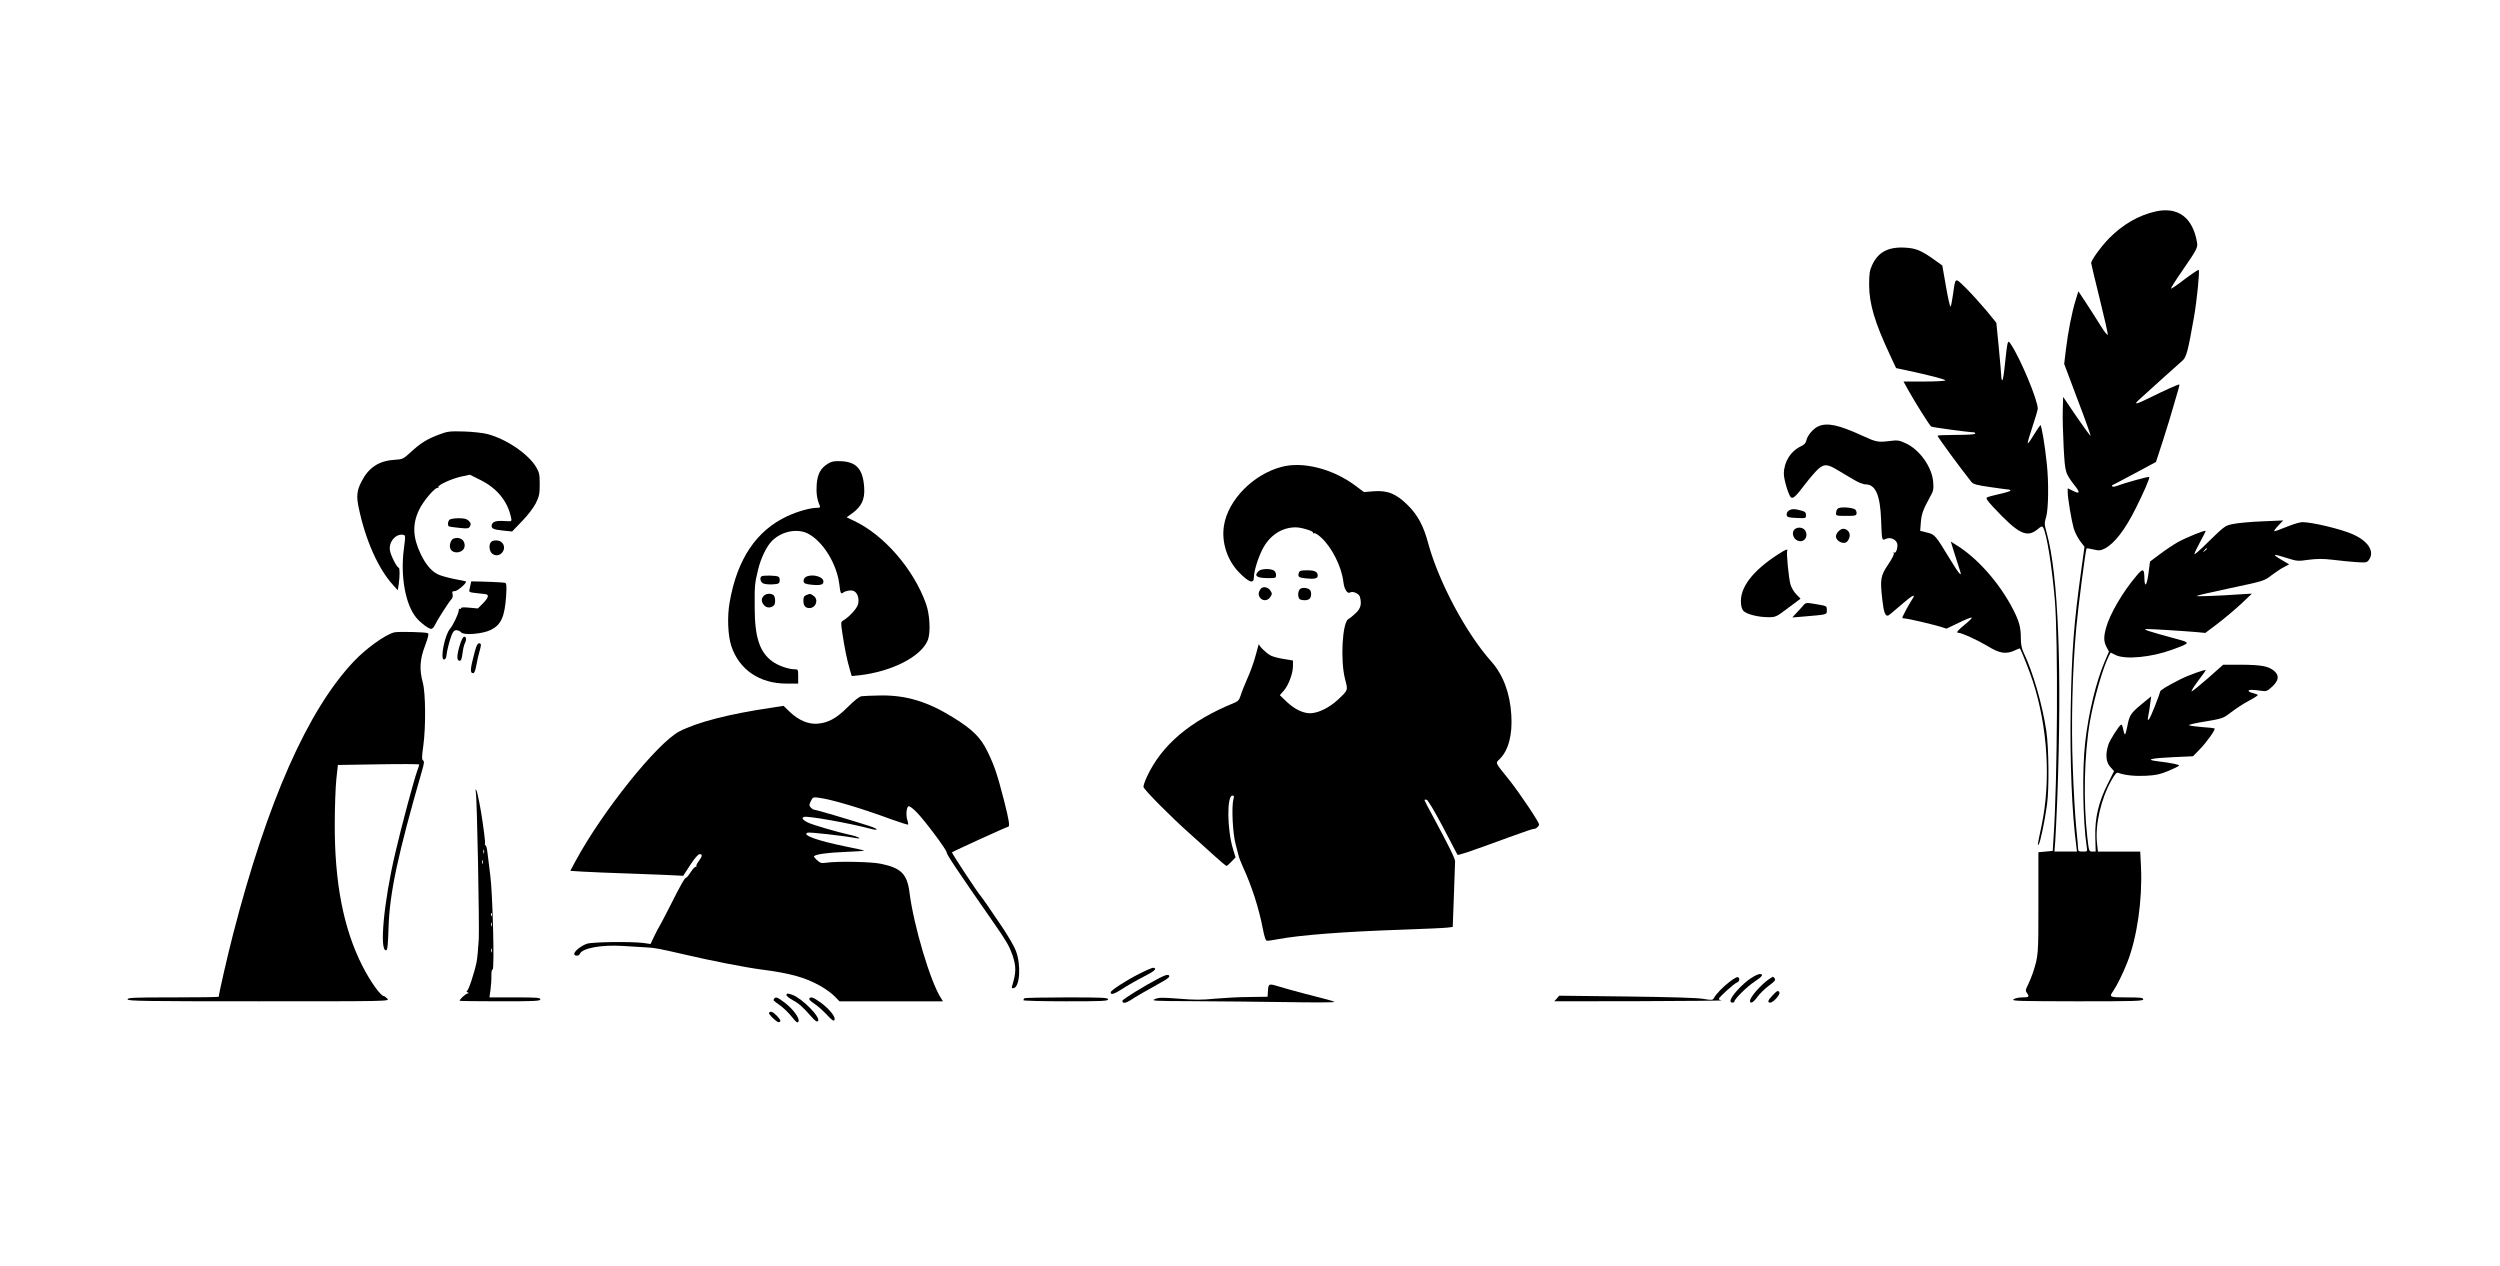 <?xml version="1.0" standalone="no"?>
<!DOCTYPE svg PUBLIC "-//W3C//DTD SVG 20010904//EN"
 "http://www.w3.org/TR/2001/REC-SVG-20010904/DTD/svg10.dtd">
<svg version="1.0" xmlns="http://www.w3.org/2000/svg"
 width="1920pt" height="972pt" viewBox="0 0 1920 972"
 preserveAspectRatio="xMidYMid meet">

<g transform="translate(0,972) scale(0.1,-0.1)"
fill="#000000" stroke="none">
<path d="M16555 8096 c-129 -29 -251 -99 -356 -205 -60 -61 -139 -169 -139
-191 0 -5 29 -127 65 -272 36 -145 64 -270 63 -278 -2 -8 -26 21 -53 65 -27
44 -77 122 -111 174 l-62 94 -21 -68 c-28 -89 -59 -247 -75 -381 l-13 -109
103 -274 c58 -151 102 -276 100 -278 -2 -3 -51 64 -108 147 l-103 152 -3 -103
c-2 -57 2 -187 7 -287 12 -201 9 -192 97 -307 31 -41 21 -49 -27 -24 l-39 19
0 -30 c0 -44 29 -217 46 -278 9 -29 31 -73 49 -97 l34 -44 -24 -173 c-58 -415
-74 -626 -82 -1073 -7 -398 10 -808 43 -1052 l5 -43 -87 0 -86 0 6 73 c3 39
10 189 16 332 37 1001 8 1722 -81 2042 -19 68 -19 76 -4 125 17 60 20 260 5
403 -15 146 -42 305 -50 300 -4 -3 -27 -37 -51 -76 -24 -40 -44 -68 -46 -63
-2 5 15 63 37 129 22 65 40 127 40 137 0 65 -130 378 -205 492 -17 26 -20 27
-26 10 -4 -11 -13 -79 -20 -151 -7 -73 -16 -133 -21 -133 -4 0 -8 12 -8 28 0
15 -9 114 -19 220 l-19 193 -75 92 c-42 50 -111 127 -155 171 -91 89 -83 92
-103 -47 -7 -48 -15 -90 -19 -92 -4 -2 -20 68 -35 156 l-28 160 -61 44 c-100
71 -140 88 -222 93 -131 8 -210 -33 -256 -134 -19 -41 -23 -65 -23 -154 1
-145 43 -286 160 -536 l47 -101 81 -17 c179 -39 297 -69 297 -77 0 -5 -72 -9
-160 -9 l-161 0 37 -67 c55 -98 164 -272 176 -279 9 -6 291 -44 326 -44 6 0
12 -4 12 -10 0 -6 -55 -10 -145 -10 -80 0 -145 -3 -145 -6 0 -9 175 -248 258
-352 16 -21 37 -27 148 -43 71 -10 135 -19 142 -19 6 0 12 -3 12 -8 0 -4 -38
-16 -84 -26 -46 -10 -89 -22 -96 -26 -10 -6 3 -26 46 -72 197 -211 260 -242
345 -171 25 21 32 24 40 12 27 -44 67 -289 90 -554 26 -314 21 -1379 -10
-1835 l-6 -95 -55 -5 -55 -5 0 -390 c0 -400 0 -406 -42 -535 -8 -25 -25 -66
-37 -91 -20 -39 -22 -48 -10 -64 22 -30 17 -35 -34 -35 -27 0 -57 -6 -68 -15
-17 -13 40 -14 489 -15 444 0 507 2 507 15 0 13 -21 15 -125 15 -134 0 -139 2
-106 48 28 41 77 139 109 222 75 191 116 478 105 728 l-6 122 -163 0 -162 0
-7 66 c-15 139 30 337 109 478 29 52 42 66 54 61 49 -19 126 -27 211 -23 79 4
110 11 173 37 43 18 80 36 83 41 5 8 -61 21 -174 35 -87 11 -41 22 126 30
l155 7 49 50 c51 51 126 155 117 163 -2 3 -44 8 -94 11 -49 4 -95 10 -102 14
-8 4 48 17 124 29 136 23 138 24 202 73 35 27 95 66 133 86 38 20 69 40 69 44
0 3 -16 10 -36 15 -20 4 -35 12 -35 18 1 10 33 9 103 -1 33 -5 42 -1 79 33 51
48 55 85 15 120 -43 37 -100 47 -252 48 l-140 0 -116 -103 c-64 -56 -121 -102
-126 -102 -6 0 16 36 48 79 33 43 60 81 60 84 0 9 -132 -38 -195 -70 -106 -54
-155 -84 -155 -95 0 -4 -18 -55 -41 -113 -41 -106 -64 -137 -49 -67 4 20 11
61 14 91 l7 53 -77 -63 c-81 -68 -90 -81 -107 -171 -6 -32 -14 -58 -17 -58 -4
0 -10 18 -14 40 -4 23 -11 38 -16 35 -19 -12 -87 -120 -98 -155 -24 -76 -18
-133 16 -171 l28 -31 -48 -97 c-71 -140 -100 -265 -96 -408 l3 -113 -26 0
c-25 0 -26 2 -38 108 -32 278 -24 637 20 892 30 171 100 414 145 502 l14 26
39 -19 c75 -36 274 -17 432 41 149 55 148 52 13 89 -199 54 -243 69 -209 70
35 1 302 -16 391 -24 l61 -6 99 75 c55 42 135 110 179 151 l80 76 -85 -5
c-184 -13 -345 -18 -340 -13 3 4 121 31 263 61 256 54 257 55 314 99 32 24 75
53 96 63 l38 20 -63 37 c-73 43 -62 46 47 11 75 -24 84 -25 165 -13 65 8 110
9 185 0 55 -7 136 -15 181 -18 77 -5 82 -4 98 18 45 64 -6 144 -127 197 -89
39 -310 92 -385 92 -18 0 -71 -16 -118 -35 -46 -19 -90 -35 -96 -35 -7 0 6 19
27 41 l40 42 -160 -7 c-88 -3 -189 -13 -224 -20 -68 -15 -57 -7 -239 -184 -30
-29 -57 -51 -59 -48 -2 2 16 42 41 88 25 47 46 87 46 90 0 11 -147 -49 -213
-85 -35 -20 -98 -62 -139 -93 l-76 -57 -12 -94 c-13 -93 -29 -110 -31 -33 -1
74 -11 77 -59 20 -107 -125 -208 -298 -236 -404 -19 -69 -17 -105 4 -145 l19
-35 -33 -77 c-66 -156 -123 -391 -149 -615 -25 -209 -19 -612 11 -806 6 -38 6
-38 -30 -38 -31 0 -36 3 -36 23 0 12 -7 87 -15 167 -8 80 -20 286 -26 459 -13
340 -3 745 27 1071 15 165 72 601 79 608 2 2 26 -1 53 -8 44 -10 54 -9 88 8
73 38 155 144 236 307 63 125 111 236 104 242 -5 5 -188 -46 -249 -69 -15 -6
-30 -8 -34 -4 -3 3 -4 7 -2 9 2 1 24 13 49 25 25 13 100 53 167 89 l121 65 56
172 c30 94 67 214 81 266 15 52 31 108 36 124 5 16 8 31 6 33 -4 4 -111 -44
-236 -106 -100 -49 -118 -52 -70 -8 66 61 302 272 330 297 31 27 43 74 89 335
22 125 45 354 36 362 -3 3 -51 -29 -107 -71 -55 -43 -103 -75 -106 -73 -2 3
33 60 79 126 121 176 129 190 121 231 -33 190 -146 274 -318 236z m395 -2590
c0 -2 -8 -10 -17 -17 -16 -13 -17 -12 -4 4 13 16 21 21 21 13z"/>
<path d="M13965 6446 c-39 -17 -84 -70 -92 -108 -4 -20 -16 -33 -41 -45 -80
-38 -132 -121 -132 -212 0 -42 33 -155 52 -178 15 -19 39 2 111 98 35 46 81
99 102 118 45 39 70 38 149 -10 28 -16 80 -48 116 -69 39 -24 78 -40 97 -40
77 0 113 -81 120 -275 6 -160 5 -158 38 -143 29 13 68 0 83 -29 12 -23 -4 -86
-20 -77 -7 4 -8 3 -4 -5 5 -7 -13 -42 -42 -85 -59 -87 -64 -114 -46 -270 11
-100 23 -131 46 -123 4 1 48 37 98 81 91 79 119 92 83 39 -22 -33 -73 -128
-73 -137 0 -3 9 -6 19 -6 22 0 202 -42 273 -63 l47 -15 92 44 c50 25 96 43
102 41 5 -1 -17 -25 -51 -52 -60 -49 -72 -65 -51 -65 25 0 147 -56 222 -101
96 -59 144 -66 215 -32 18 9 34 14 36 12 9 -13 78 -187 99 -254 114 -352 138
-765 66 -1107 -33 -156 -32 -154 -22 -143 12 12 47 181 64 305 17 124 14 433
-5 565 -30 203 -104 457 -175 604 -15 32 -21 64 -21 110 0 82 -12 127 -57 216
-106 208 -279 403 -445 503 l-36 23 32 -103 c18 -57 36 -113 40 -125 17 -51
-13 -16 -79 94 -111 183 -116 189 -175 203 l-53 13 5 66 c5 65 18 99 74 201
22 38 25 54 21 106 -8 116 -104 251 -212 300 -50 23 -62 25 -123 17 -91 -11
-103 -8 -212 42 -179 82 -267 101 -335 71z"/>
<path d="M3370 6382 c-92 -35 -140 -65 -216 -135 -58 -53 -60 -54 -130 -59
-117 -8 -195 -61 -249 -169 -34 -66 -39 -112 -20 -199 52 -248 149 -466 262
-591 l38 -42 7 44 c9 63 9 129 0 129 -13 0 -60 91 -67 131 -12 65 43 131 100
122 20 -4 20 -6 7 -106 -28 -211 11 -431 96 -532 32 -39 93 -84 113 -85 9 0
21 12 28 28 16 35 110 183 129 201 8 8 11 23 8 37 -5 20 -3 24 17 24 21 0 96
66 85 74 -1 2 -43 11 -93 20 -49 10 -106 26 -126 37 -47 24 -92 78 -128 154
-61 128 -65 229 -13 338 31 68 128 181 145 170 6 -3 7 -1 3 5 -9 15 105 67
181 83 l62 13 78 -39 c131 -64 214 -167 239 -295 5 -24 4 -25 -46 -22 -66 5
-96 -3 -103 -28 -7 -28 9 -37 87 -45 l69 -7 76 79 c45 46 88 103 106 138 26
53 30 71 30 145 0 75 -3 91 -27 132 -60 101 -227 215 -373 254 -33 9 -114 18
-180 20 -112 3 -125 2 -195 -24z"/>
<path d="M6360 6160 c-58 -35 -82 -80 -88 -163 -4 -65 2 -109 23 -159 6 -15 2
-18 -21 -18 -51 0 -153 -29 -227 -64 -238 -110 -386 -331 -443 -660 -20 -110
-14 -255 12 -336 60 -183 217 -290 425 -290 l89 0 0 55 c0 54 -1 55 -28 55
-47 0 -126 28 -170 60 -98 71 -136 186 -136 415 -1 171 0 181 26 290 21 88 66
181 107 221 73 74 195 98 276 56 116 -60 222 -233 241 -390 8 -67 12 -76 27
-65 21 17 67 24 86 13 28 -14 42 -62 30 -103 -9 -32 -69 -97 -114 -123 -18
-10 -18 -15 -6 -95 16 -110 37 -213 57 -279 l15 -52 61 6 c250 29 475 145 524
271 22 58 15 195 -14 277 -95 266 -321 528 -551 637 l-59 28 47 34 c68 50 94
106 88 194 -9 141 -58 197 -176 203 -53 2 -73 -1 -101 -18z"/>
<path d="M9841 6134 c-218 -58 -410 -255 -441 -451 -20 -126 24 -264 115 -358
77 -79 115 -92 115 -38 0 44 30 144 65 213 54 107 148 170 256 170 45 0 140
-30 133 -41 -3 -5 1 -7 8 -4 7 3 32 -12 54 -33 82 -74 157 -223 171 -339 6
-58 31 -97 52 -83 21 12 68 -9 75 -33 15 -56 7 -89 -32 -126 -21 -20 -47 -41
-57 -46 -46 -27 -62 -317 -25 -460 23 -89 25 -83 -54 -158 -60 -56 -139 -98
-200 -104 -58 -7 -134 28 -199 92 l-48 46 30 34 c37 42 71 133 71 189 l0 43
-71 12 c-39 6 -84 18 -99 26 -34 17 -90 72 -91 88 0 7 -11 -30 -24 -81 -13
-51 -42 -132 -64 -180 -21 -48 -45 -107 -52 -131 -11 -36 -20 -46 -48 -58
-340 -139 -558 -322 -673 -569 -16 -35 -28 -70 -26 -78 5 -22 207 -226 353
-356 71 -63 149 -134 174 -157 70 -63 105 -93 112 -93 3 0 19 15 37 33 l31 32
-19 63 c-46 148 -49 412 -5 412 12 0 14 -6 8 -27 -16 -59 -6 -264 17 -348 11
-44 23 -87 25 -96 2 -9 16 -43 30 -75 69 -150 124 -321 154 -479 12 -63 22
-90 32 -90 8 -1 46 5 84 12 169 32 509 58 950 73 171 6 329 13 351 16 l41 5 9
242 c4 133 8 251 9 262 1 20 -50 123 -171 347 -35 64 -64 120 -64 123 0 4 7 5
17 3 9 -2 59 -85 124 -208 60 -113 110 -209 112 -214 3 -8 83 19 397 134 132
48 182 65 195 65 13 0 35 21 35 33 0 19 -150 242 -226 338 -118 147 -110 130
-75 166 67 68 97 184 88 336 -10 170 -63 309 -154 412 -193 216 -403 609 -484
906 -36 135 -80 217 -156 293 -90 89 -154 116 -263 108 l-75 -6 -60 45 c-176
133 -408 193 -574 148z"/>
<path d="M14128 5820 c-16 -4 -24 -14 -26 -33 -4 -30 -6 -29 98 -29 43 0 56 3
58 16 2 9 -1 23 -8 31 -12 14 -85 23 -122 15z"/>
<path d="M13736 5797 c-10 -7 -17 -22 -14 -33 3 -16 13 -19 76 -22 71 -3 72
-3 72 22 0 20 -7 27 -37 35 -50 14 -76 14 -97 -2z"/>
<path d="M3452 5728 c-13 -13 -16 -44 -4 -51 4 -2 39 -7 79 -11 66 -7 73 -5
83 13 8 17 7 24 -10 41 -15 15 -33 20 -78 20 -32 0 -63 -5 -70 -12z"/>
<path d="M13788 5659 c-28 -16 -23 -65 7 -85 49 -32 97 15 71 68 -13 25 -51
34 -78 17z"/>
<path d="M14120 5640 c-11 -11 -20 -28 -20 -38 0 -40 64 -69 88 -39 21 27 24
58 6 78 -22 24 -49 24 -74 -1z"/>
<path d="M3482 5583 c-18 -7 -32 -46 -25 -71 13 -52 105 -42 111 12 6 48 -38
78 -86 59z"/>
<path d="M3772 5558 c-21 -21 -15 -76 12 -93 56 -37 118 42 70 89 -18 19 -65
21 -82 4z"/>
<path d="M13695 5487 c-210 -126 -325 -260 -325 -383 0 -35 6 -59 18 -74 21
-26 112 -50 194 -50 55 0 60 2 151 71 l95 71 -32 33 c-18 18 -38 52 -45 76
-14 48 -33 247 -25 261 7 11 -7 9 -31 -5z"/>
<path d="M9666 5334 c-38 -37 -15 -54 75 -54 56 0 59 1 59 25 0 14 -8 29 -19
35 -30 15 -97 12 -115 -6z"/>
<path d="M9975 5320 c-10 -30 0 -37 56 -42 64 -7 89 -1 89 21 0 30 -22 41 -81
41 -49 0 -59 -3 -64 -20z"/>
<path d="M5847 5293 c-14 -13 -6 -43 13 -53 11 -6 44 -10 73 -8 46 3 52 6 55
27 2 13 -2 28 -10 32 -15 10 -122 12 -131 2z"/>
<path d="M6186 5287 c-10 -7 -17 -22 -14 -33 3 -15 14 -20 63 -25 71 -7 95 2
88 32 -10 36 -99 53 -137 26z"/>
<path d="M3619 5255 c0 0 -2 -9 -4 -19 -2 -11 -6 -30 -9 -42 -6 -21 -2 -23 51
-29 32 -3 64 -7 72 -8 29 -4 22 -28 -18 -69 l-41 -41 -65 6 c-42 4 -65 3 -65
-4 0 -6 -4 -8 -9 -5 -4 3 -8 -2 -8 -12 1 -20 -44 -116 -66 -140 -41 -46 -79
-237 -47 -237 9 0 16 11 18 25 4 41 22 112 39 158 12 32 21 42 38 42 12 0 29
-7 36 -16 20 -25 165 -13 228 18 80 40 107 101 118 260 5 79 3 98 -8 102 -10
4 -189 11 -260 11z"/>
<path d="M9683 5198 c-19 -25 -21 -46 -7 -67 21 -29 60 -27 80 4 15 23 15 27
0 50 -18 27 -57 34 -73 13z"/>
<path d="M9988 5199 c-23 -13 -24 -74 -2 -83 25 -10 59 -7 72 6 13 13 16 47 4
65 -11 17 -54 24 -74 12z"/>
<path d="M5866 5144 c-22 -21 -20 -50 5 -75 20 -20 51 -19 73 2 14 13 11 70
-5 80 -22 14 -56 11 -73 -7z"/>
<path d="M6193 5150 c-18 -7 -23 -17 -23 -43 0 -38 15 -57 46 -57 51 0 73 66
32 94 -25 18 -25 18 -55 6z"/>
<path d="M13850 5071 c-8 -10 -31 -35 -50 -55 l-35 -38 75 6 c199 17 190 14
190 50 0 32 0 32 -70 44 -87 15 -91 15 -110 -7z"/>
<path d="M3026 4863 c-72 -20 -217 -125 -311 -225 -353 -375 -661 -1072 -924
-2089 -41 -158 -111 -463 -111 -484 0 -3 -157 -5 -350 -5 -304 0 -350 -2 -350
-15 0 -13 119 -15 1007 -15 1005 0 1006 0 988 20 -10 11 -22 20 -27 20 -24 0
-106 115 -165 232 -145 286 -214 639 -212 1093 0 127 6 280 12 340 l12 110
313 5 c171 3 312 2 312 -1 0 -4 -7 -26 -16 -50 -27 -77 -117 -410 -168 -629
-89 -377 -124 -760 -70 -748 10 2 14 43 18 173 8 265 70 557 258 1209 16 54
17 70 7 76 -10 7 -10 28 2 112 20 147 18 405 -4 486 -27 101 -23 177 17 282
24 64 31 92 22 97 -13 9 -233 14 -260 6z"/>
<path d="M3530 4761 c-23 -76 -23 -116 0 -116 11 0 17 16 22 57 4 32 12 67 18
77 14 28 12 51 -5 51 -9 0 -22 -25 -35 -69z"/>
<path d="M3647 4718 c-37 -139 -39 -168 -12 -168 8 0 17 23 24 64 6 34 17 84
25 109 8 25 11 48 8 51 -16 17 -31 -1 -45 -56z"/>
<path d="M6617 4373 c-18 -3 -54 -31 -105 -82 -88 -88 -150 -122 -234 -129
-71 -5 -144 26 -213 91 l-47 46 -97 -15 c-321 -47 -568 -111 -703 -181 -171
-89 -593 -616 -799 -998 l-39 -73 92 -6 c51 -3 228 -11 393 -16 165 -6 318
-12 341 -14 l41 -2 54 83 c33 51 61 83 72 83 24 0 21 -17 -8 -55 -13 -18 -21
-36 -17 -40 4 -5 2 -6 -3 -2 -6 3 -23 -14 -39 -39 -15 -24 -31 -44 -36 -44
-11 0 -43 -57 -130 -230 -41 -80 -76 -147 -79 -150 -3 -3 -19 -33 -35 -67
l-30 -63 -55 8 c-97 12 -392 8 -434 -6 -45 -16 -97 -58 -97 -78 0 -18 36 -18
43 0 17 44 167 72 332 61 61 -4 141 -9 179 -11 65 -3 96 -9 295 -55 195 -46
467 -99 582 -114 230 -30 340 -60 461 -128 37 -21 84 -55 106 -77 l39 -40 398
0 397 0 -15 24 c-81 123 -210 557 -242 811 -18 142 -64 189 -219 221 -72 16
-340 21 -422 8 -35 -5 -45 -2 -69 20 -16 14 -26 28 -24 30 17 16 107 28 237
33 84 3 151 8 148 10 -2 3 -68 18 -146 33 -214 44 -334 87 -288 105 14 6 278
-24 368 -41 61 -12 20 12 -45 25 -92 20 -288 77 -323 95 -39 20 -48 34 -27 42
25 10 345 -47 503 -89 77 -21 72 -4 -6 21 -177 56 -401 122 -414 122 -8 0 -22
8 -31 18 -14 16 -14 20 0 49 14 30 18 32 57 27 98 -12 324 -79 563 -167 67
-24 124 -42 127 -40 2 3 0 17 -5 33 -13 37 -8 102 9 108 8 2 35 -18 61 -45 67
-69 231 -289 231 -309 0 -16 75 -129 374 -559 86 -124 109 -165 131 -228 30
-88 30 -135 -1 -236 -6 -19 -4 -22 11 -20 48 10 58 182 16 289 -11 30 -56 107
-98 171 -95 142 -165 242 -172 249 -15 13 -224 330 -220 334 9 8 421 196 430
196 17 0 9 48 -30 202 -52 201 -73 265 -126 374 -53 110 -115 172 -268 266
-194 120 -357 169 -551 167 -66 -1 -134 -4 -149 -6z"/>
<path d="M3654 3640 c10 -48 28 -1012 23 -1133 -4 -67 -11 -147 -17 -177 -19
-89 -63 -220 -74 -220 -6 0 -4 -5 4 -10 12 -8 12 -10 1 -10 -12 0 -61 -44 -61
-56 0 -2 140 -4 310 -4 269 0 310 2 310 15 0 13 -28 15 -196 15 l-195 0 8 58
c4 31 8 80 7 109 0 31 3 50 9 46 16 -9 1 591 -18 727 -8 63 -18 140 -21 170
-3 30 -10 57 -15 58 -5 2 -7 7 -5 11 3 4 0 38 -5 76 -5 39 -11 81 -13 95 -10
77 -39 227 -47 240 -7 11 -8 8 -5 -10z m63 -472 c-3 -7 -5 -2 -5 12 0 14 2 19
5 13 2 -7 2 -19 0 -25z m-10 -80 c-3 -7 -5 -2 -5 12 0 14 2 19 5 13 2 -7 2
-19 0 -25z m70 -400 c-3 -8 -6 -5 -6 6 -1 11 2 17 5 13 3 -3 4 -12 1 -19z m0
-80 c-3 -7 -5 -2 -5 12 0 14 2 19 5 13 2 -7 2 -19 0 -25z m0 -200 c-3 -7 -5
-2 -5 12 0 14 2 19 5 13 2 -7 2 -19 0 -25z"/>
<path d="M8747 2240 c-101 -51 -217 -127 -217 -141 0 -22 25 -15 89 26 38 25
111 67 162 93 87 44 108 63 77 70 -7 1 -57 -20 -111 -48z"/>
<path d="M8904 2209 c-117 -61 -284 -164 -284 -175 0 -23 24 -20 65 6 35 24
103 63 253 147 23 13 42 28 42 33 0 20 -20 17 -76 -11z"/>
<path d="M13445 2206 c-28 -18 -74 -59 -103 -92 -52 -57 -66 -94 -37 -94 8 0
15 3 15 8 0 19 98 116 155 153 61 40 74 60 37 58 -9 0 -40 -15 -67 -33z"/>
<path d="M13285 2181 c-51 -38 -105 -94 -123 -127 -9 -16 -16 -16 -83 -5 -48
8 -257 14 -589 18 l-515 6 -19 -22 -19 -21 654 1 c360 1 644 4 632 6 -13 2
-23 7 -23 11 0 12 120 121 141 127 20 7 23 36 4 41 -5 2 -33 -14 -60 -35z"/>
<path d="M13590 2203 c-62 -41 -150 -140 -150 -170 0 -26 27 -12 57 31 17 24
57 63 88 86 46 34 54 44 44 56 -6 8 -12 14 -13 13 0 0 -12 -7 -26 -16z"/>
<path d="M9738 2113 l-3 -48 -140 -2 c-77 0 -196 -7 -265 -13 -98 -10 -157
-10 -275 0 -131 10 -155 10 -185 -3 -32 -14 -9 -15 290 -16 179 -1 498 -4 710
-7 212 -4 382 -3 378 1 -4 4 -31 13 -60 20 -89 22 -289 75 -357 96 -88 27 -89
26 -93 -28z"/>
<path d="M13613 2075 c-36 -37 -42 -55 -17 -55 22 0 76 60 70 77 -8 20 -18 16
-53 -22z"/>
<path d="M6040 2077 c0 -6 21 -23 46 -37 48 -25 80 -53 147 -130 27 -31 41
-40 49 -32 25 25 -118 172 -195 201 -37 14 -47 14 -47 -2z"/>
<path d="M5945 2049 c-8 -12 -9 -11 48 -52 25 -18 64 -56 88 -86 34 -43 44
-50 51 -37 13 23 -41 97 -106 146 -55 42 -70 47 -81 29z"/>
<path d="M6215 2050 c-3 -5 12 -21 34 -35 23 -14 64 -50 93 -80 54 -58 68 -65
68 -39 0 25 -50 83 -108 125 -56 40 -76 47 -87 29z"/>
<path d="M7867 2053 c-4 -3 -7 -10 -7 -15 0 -4 146 -8 325 -8 282 0 325 2 325
15 0 13 -42 15 -318 15 -175 0 -322 -3 -325 -7z"/>
<path d="M5906 1941 c-6 -9 58 -71 73 -71 22 0 18 17 -11 47 -32 33 -52 41
-62 24z"/>
</g>
</svg>
